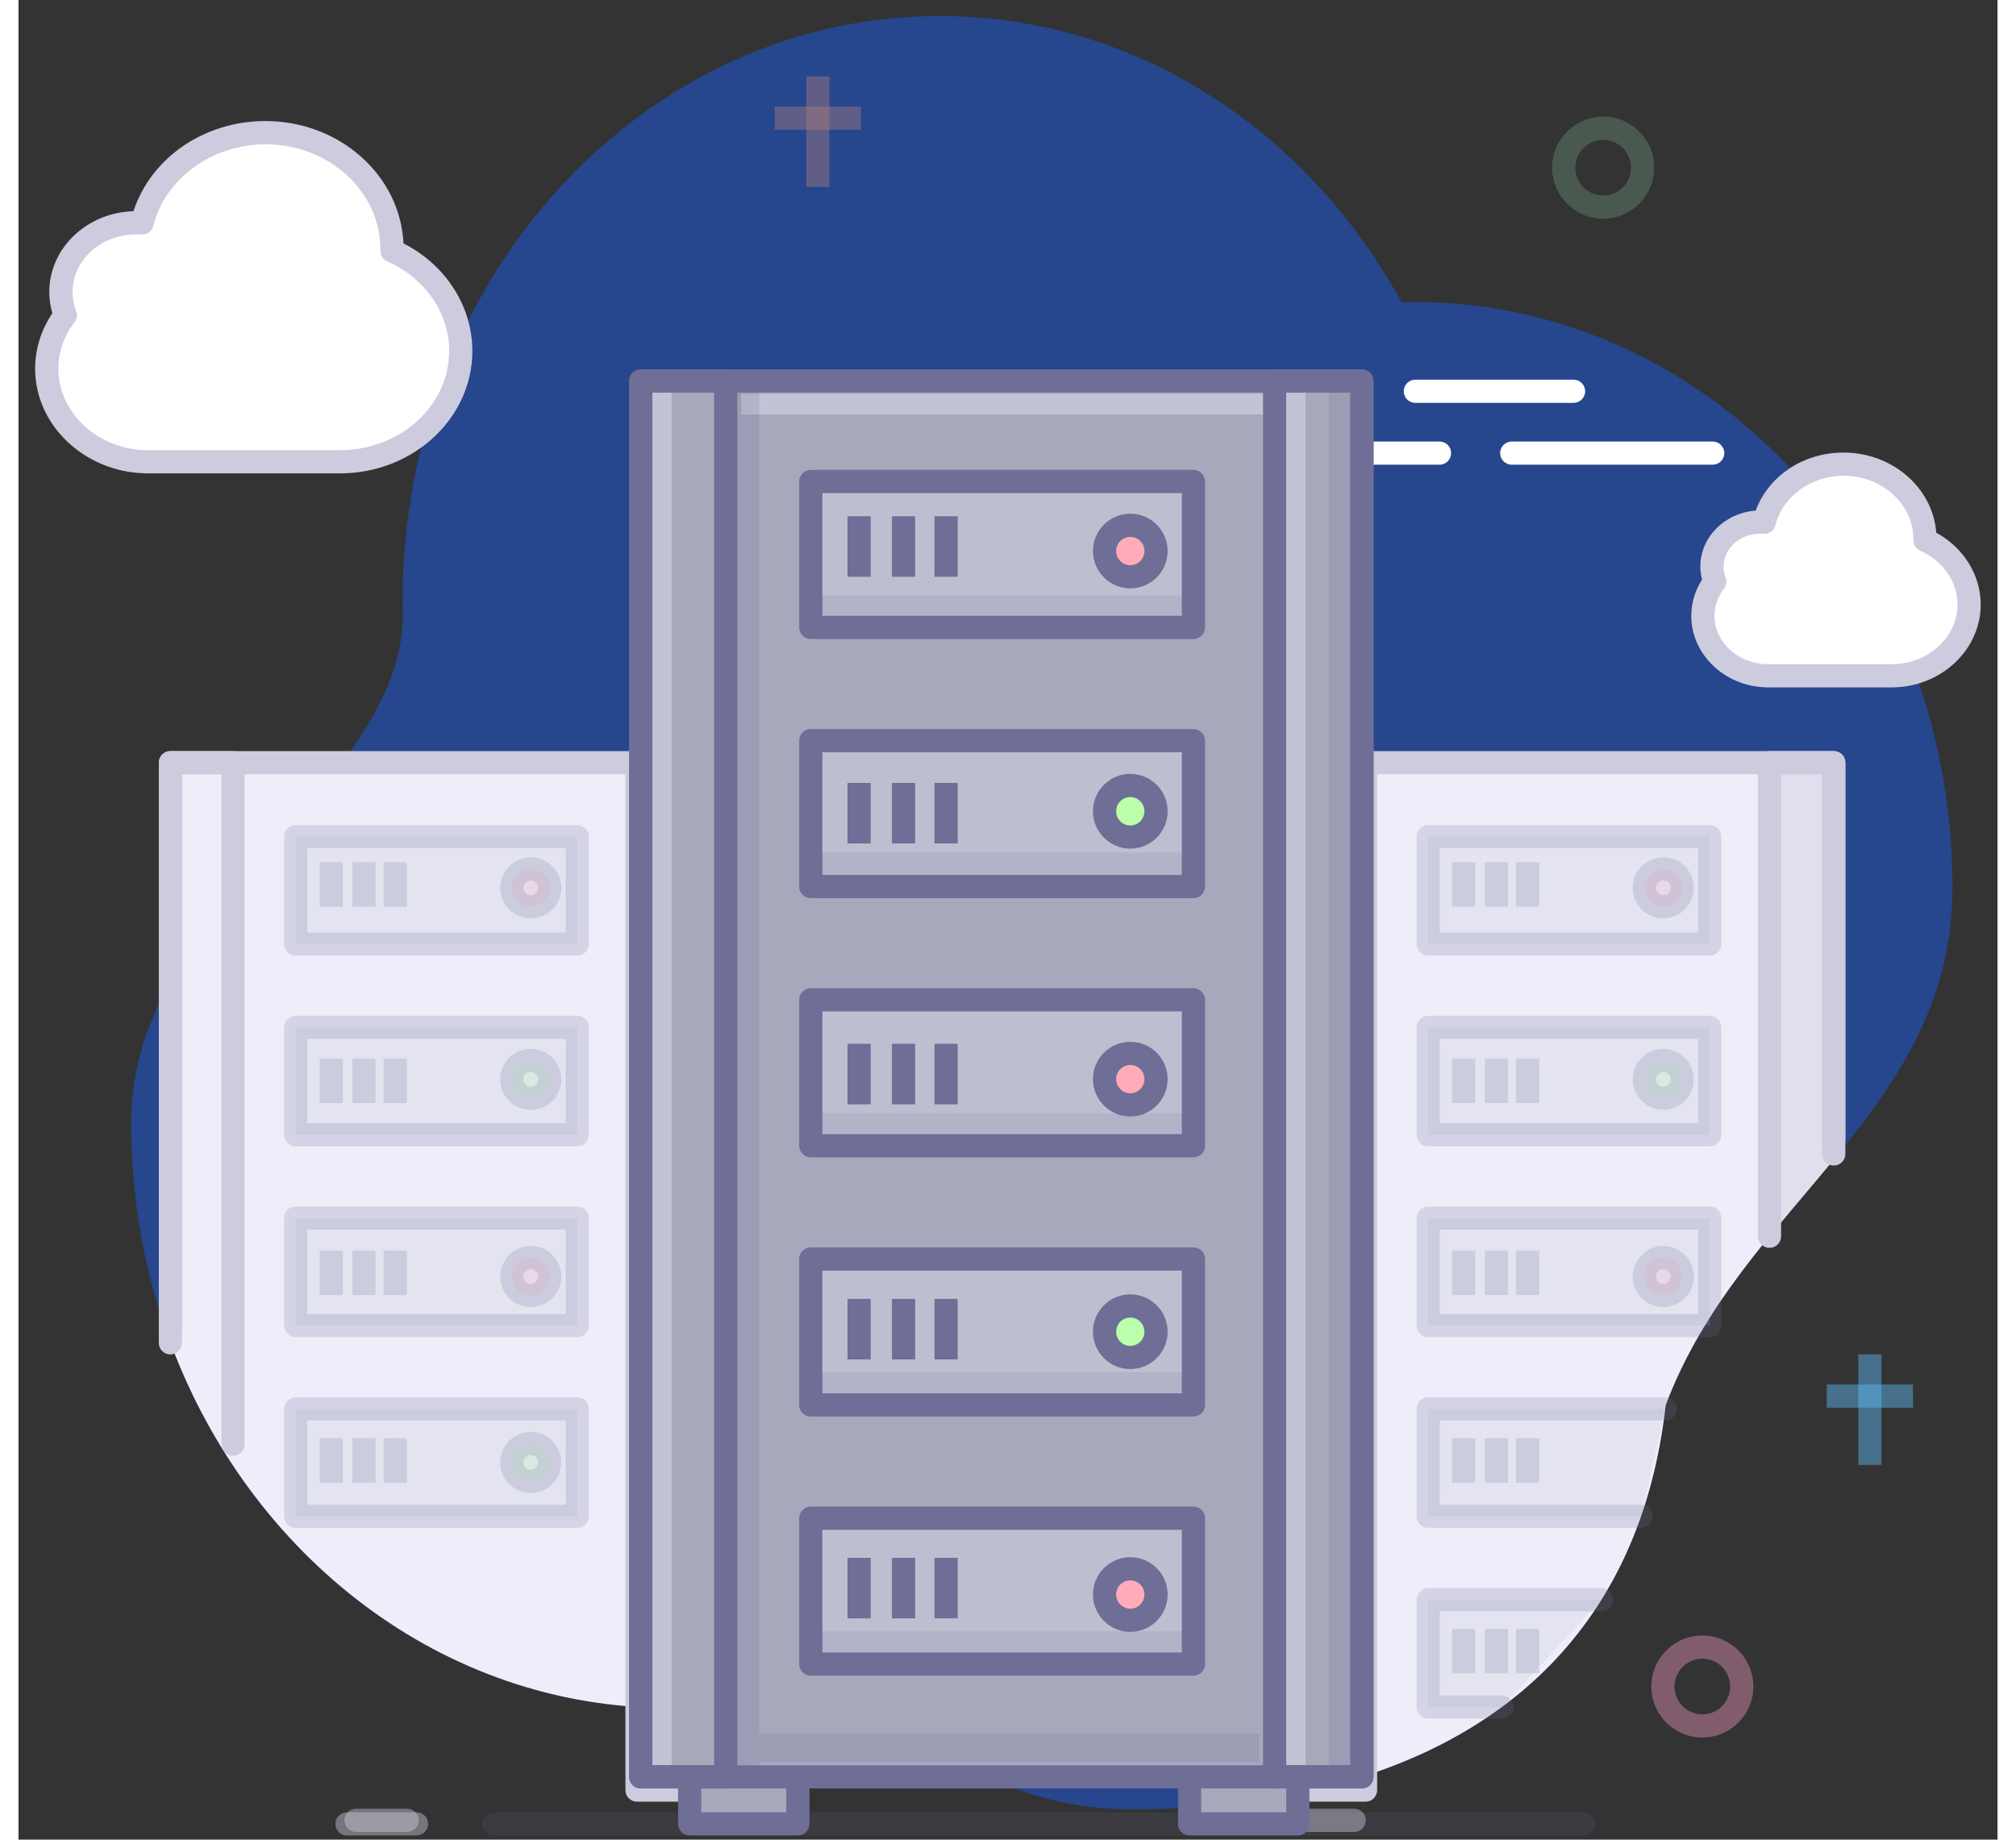 <svg height="188" node-id="1" sillyvg="true" template-height="238" template-width="256" version="1.1" viewBox="0 0 256 238" width="206" xmlns="http://www.w3.org/2000/svg" xmlns:xlink="http://www.w3.org/1999/xlink"><rect x="0" y="0" width="256" height="238" fill="#333333" stroke="none"/><defs node-id="498"></defs><g node-id="1008"><g node-id="1011"><path d="M 250.18 114.80 C 250.18 72.98 219.07 39.08 180.69 39.08 C 180.10 39.08 179.51 39.11 178.92 39.13 C 166.80 16.94 144.59 2.07 119.17 2.07 C 80.79 2.07 49.68 35.97 49.68 77.79 C 49.68 78.34 49.70 78.87 49.72 79.41 C 49.72 102.05 14.56 117.03 14.56 145.24 C 14.56 187.05 45.67 220.95 84.05 220.95 C 86.23 220.95 88.39 220.83 90.52 220.62 C 118.67 220.62 122.55 234.08 144.14 234.08 C 179.62 234.08 208.85 219.20 213.08 181.79 C 222.85 155.69 250.18 143.88 250.18 114.80 Z" fill="#165dff" fill-opacity="0.44" fill-rule="nonzero" group-id="1,4" node-id="502" stroke="none" target-height="232.015" target-width="235.623" target-x="14.561" target-y="2.068"/></g><g node-id="1012"><path d="M 246.61 69.87 C 246.61 69.82 246.61 69.77 246.61 69.72 C 246.61 64.38 241.90 60.05 236.09 60.05 C 231.08 60.05 226.89 63.26 225.83 67.56 C 225.66 67.55 225.50 67.54 225.33 67.54 C 221.87 67.54 219.07 70.12 219.07 73.30 C 219.07 73.98 219.19 74.63 219.43 75.24 C 218.46 76.50 217.89 78.04 217.89 79.70 C 217.89 83.91 221.56 87.33 226.12 87.42 L 226.12 87.43 L 242.29 87.43 C 247.84 87.43 252.33 83.30 252.33 78.20 C 252.33 74.53 249.99 71.36 246.61 69.87 Z" fill="#ffffff" fill-rule="nonzero" group-id="1,5" node-id="507" stroke="none" target-height="27.38" target-width="34.441" target-x="217.889" target-y="60.048"/><path d="M 242.29 88.93 L 226.12 88.93 C 226.07 88.93 226.03 88.93 225.98 88.92 C 220.68 88.76 216.39 84.64 216.39 79.70 C 216.39 78.02 216.87 76.41 217.78 74.98 C 217.64 74.43 217.56 73.87 217.56 73.30 C 217.56 69.49 220.72 66.35 224.72 66.06 C 226.37 61.58 230.88 58.55 236.08 58.55 C 242.43 58.55 247.64 63.13 248.08 68.92 C 251.60 70.83 253.82 74.38 253.83 78.20 C 253.83 84.12 248.65 88.93 242.29 88.93 Z M 226.21 85.93 L 242.29 85.93 C 247.00 85.93 250.83 82.46 250.83 78.20 C 250.83 75.26 248.93 72.53 246.00 71.25 C 245.46 71.01 245.11 70.47 245.11 69.87 C 245.11 69.85 245.11 69.76 245.11 69.74 C 245.11 65.21 241.06 61.55 236.09 61.55 C 231.90 61.55 228.20 64.23 227.28 67.92 C 227.11 68.64 226.43 69.12 225.71 69.06 C 225.58 69.05 225.46 69.04 225.33 69.04 C 222.70 69.04 220.57 70.95 220.57 73.30 C 220.57 73.78 220.66 74.24 220.83 74.69 C 221.02 75.18 220.94 75.73 220.62 76.15 C 219.81 77.20 219.39 78.42 219.39 79.70 C 219.39 83.06 222.42 85.85 226.15 85.93 C 226.17 85.93 226.19 85.93 226.21 85.93 Z" fill="#ccccde" fill-rule="nonzero" group-id="1,5" node-id="509" stroke="none" target-height="30.38" target-width="37.441" target-x="216.388" target-y="58.548"/></g><g node-id="1013"><path d="M 48.31 32.45 C 48.31 32.37 48.32 32.29 48.32 32.21 C 48.32 23.90 40.99 17.17 31.95 17.17 C 24.17 17.17 17.65 22.16 15.99 28.85 C 15.74 28.83 15.48 28.82 15.22 28.82 C 9.85 28.82 5.49 32.83 5.49 37.77 C 5.49 38.83 5.69 39.84 6.06 40.79 C 4.54 42.75 3.66 45.14 3.66 47.72 C 3.66 54.27 9.36 59.60 16.45 59.74 L 16.45 59.74 L 41.60 59.74 C 50.22 59.74 57.21 53.32 57.21 45.40 C 57.21 39.69 53.57 34.75 48.31 32.45 Z" fill="#ffffff" fill-rule="nonzero" group-id="1,6" node-id="513" stroke="none" target-height="42.579" target-width="53.554" target-x="3.656" target-y="17.166"/><path d="M 41.60 61.24 L 16.45 61.24 C 16.39 61.24 16.33 61.24 16.28 61.23 C 8.48 61.01 2.15 54.97 2.15 47.72 C 2.15 45.16 2.92 42.69 4.38 40.53 C 4.12 39.63 3.98 38.71 3.98 37.77 C 3.98 32.11 8.84 27.50 14.87 27.32 C 17.16 20.40 24.01 15.66 31.95 15.66 C 41.54 15.66 49.39 22.70 49.80 31.49 C 55.24 34.25 58.71 39.61 58.71 45.40 C 58.71 54.14 51.03 61.24 41.60 61.24 Z M 16.58 58.24 L 41.60 58.24 C 49.38 58.24 55.71 52.48 55.71 45.40 C 55.71 40.50 52.57 35.95 47.71 33.82 C 47.16 33.58 46.81 33.04 46.81 32.45 L 46.81 32.27 C 46.82 24.74 40.15 18.67 31.95 18.67 C 25.06 18.67 18.96 23.10 17.45 29.21 C 17.28 29.92 16.61 30.41 15.89 30.34 C 15.67 30.33 15.45 30.32 15.22 30.32 C 10.68 30.32 6.99 33.66 6.99 37.77 C 6.99 38.61 7.14 39.45 7.45 40.24 C 7.64 40.73 7.57 41.28 7.24 41.70 C 5.88 43.47 5.16 45.55 5.16 47.72 C 5.16 53.40 10.24 58.11 16.48 58.24 C 16.51 58.24 16.55 58.24 16.58 58.24 Z" fill="#ccccde" fill-rule="nonzero" group-id="1,6" node-id="515" stroke="none" target-height="45.58" target-width="56.555" target-x="2.154" target-y="15.665"/></g><g node-id="1014"><path d="M 51.49 237.46 L 42.49 237.46 C 41.66 237.46 40.99 236.78 40.99 235.96 C 40.99 235.13 41.66 234.46 42.49 234.46 L 51.49 234.46 C 52.32 234.46 52.99 235.13 52.99 235.96 C 52.99 236.78 52.32 237.46 51.49 237.46 Z" fill="#ccccde" fill-opacity="0.43" fill-rule="nonzero" group-id="1,7" node-id="520" stroke="none" target-height="3" target-width="12" target-x="40.988" target-y="234.455"/></g><path d="M 201.16 52.12 L 180.69 52.12 C 179.87 52.12 179.19 51.45 179.19 50.62 C 179.19 49.79 179.87 49.12 180.69 49.12 L 201.16 49.12 C 201.98 49.12 202.66 49.79 202.66 50.62 C 202.66 51.45 201.98 52.12 201.16 52.12 Z" fill="#ffffff" fill-rule="nonzero" group-id="1" node-id="523" stroke="none" target-height="3" target-width="23.461" target-x="179.194" target-y="49.123"/><path d="M 219.16 60.12 L 193.16 60.12 C 192.33 60.12 191.66 59.45 191.66 58.62 C 191.66 57.79 192.33 57.12 193.16 57.12 L 219.16 57.12 C 219.98 57.12 220.66 57.79 220.66 58.62 C 220.66 59.45 219.98 60.12 219.16 60.12 Z" fill="#ffffff" fill-rule="nonzero" group-id="1" node-id="525" stroke="none" target-height="3" target-width="29" target-x="191.655" target-y="57.122"/><path d="M 43.16 153.46 L 28.49 153.46 C 27.66 153.46 26.99 152.78 26.99 151.96 C 26.99 151.13 27.66 150.46 28.49 150.46 L 43.16 150.46 C 43.98 150.46 44.66 151.13 44.66 151.96 C 44.66 152.78 43.98 153.46 43.16 153.46 Z" fill="#ffffff" fill-rule="nonzero" group-id="1" node-id="527" stroke="none" target-height="3" target-width="17.667" target-x="26.988" target-y="150.456"/><path d="M 34.49 168.79 L 23.16 168.79 C 22.33 168.79 21.66 168.12 21.66 167.29 C 21.66 166.46 22.33 165.79 23.16 165.79 L 34.49 165.79 C 35.32 165.79 35.99 166.46 35.99 167.29 C 35.99 168.12 35.32 168.79 34.49 168.79 Z" fill="#ffffff" fill-rule="nonzero" group-id="1" node-id="529" stroke="none" target-height="3" target-width="14.333" target-x="21.655" target-y="165.789"/><path d="M 42.49 162.12 L 29.82 162.12 C 28.99 162.12 28.32 161.45 28.32 160.62 C 28.32 159.79 28.99 159.12 29.82 159.12 L 42.49 159.12 C 43.32 159.12 43.99 159.79 43.99 160.62 C 43.99 161.45 43.32 162.12 42.49 162.12 Z" fill="#ffffff" fill-rule="nonzero" group-id="1" node-id="531" stroke="none" target-height="3" target-width="15.667" target-x="28.321" target-y="159.123"/><path d="M 183.82 60.12 L 173.16 60.12 C 172.33 60.12 171.66 59.45 171.66 58.62 C 171.66 57.79 172.33 57.12 173.16 57.12 L 183.82 57.12 C 184.65 57.12 185.32 57.79 185.32 58.62 C 185.32 59.45 184.65 60.12 183.82 60.12 Z" fill="#ffffff" fill-rule="nonzero" group-id="1" node-id="533" stroke="none" target-height="3" target-width="13.668" target-x="171.655" target-y="57.122"/><path d="M 97.82 13.79 L 108.99 13.79 L 108.99 16.79 L 97.82 16.79 Z" fill="#ad7f7f" fill-opacity="0.43" fill-rule="nonzero" group-id="1,8" node-id="537" stroke="none" target-height="3" target-width="11.164" target-x="97.823" target-y="13.789"/><path d="M 101.91 9.88 L 104.91 9.88 L 104.91 24.19 L 101.91 24.19 Z" fill="#ad7f7f" fill-opacity="0.43" fill-rule="nonzero" group-id="1,8" node-id="539" stroke="none" target-height="14.306" target-width="3" target-x="101.906" target-y="9.882"/><path d="M 204.99 28.29 C 201.35 28.29 198.39 25.33 198.39 21.69 C 198.39 18.05 201.35 15.09 204.99 15.09 C 208.63 15.09 211.59 18.05 211.59 21.69 C 211.59 25.33 208.63 28.29 204.99 28.29 Z M 204.99 18.09 C 203.00 18.09 201.39 19.71 201.39 21.69 C 201.39 23.67 203.00 25.29 204.99 25.29 C 206.97 25.29 208.59 23.67 208.59 21.69 C 208.59 19.71 206.97 18.09 204.99 18.09 Z" fill="#6e967e" fill-opacity="0.38" fill-rule="nonzero" group-id="1,9" node-id="544" stroke="none" target-height="13.198" target-width="13.199" target-x="198.389" target-y="15.091"/><path d="M 233.91 179.12 L 245.07 179.12 L 245.07 182.12 L 233.91 182.12 Z" fill="#5fc2ff" fill-opacity="0.43" fill-rule="nonzero" group-id="1,10" node-id="549" stroke="none" target-height="3" target-width="11.163" target-x="233.906" target-y="179.122"/><path d="M 237.99 175.22 L 240.99 175.22 L 240.99 189.52 L 237.99 189.52 Z" fill="#5fc2ff" fill-opacity="0.43" fill-rule="nonzero" group-id="1,10" node-id="551" stroke="none" target-height="14.305" target-width="3" target-x="237.988" target-y="175.215"/><path d="M 217.82 224.79 C 214.18 224.79 211.22 221.83 211.22 218.19 C 211.22 214.55 214.18 211.59 217.82 211.59 C 221.46 211.59 224.42 214.55 224.42 218.19 C 224.42 221.83 221.46 224.79 217.82 224.79 Z M 217.82 214.59 C 215.84 214.59 214.22 216.21 214.22 218.19 C 214.22 220.18 215.84 221.79 217.82 221.79 C 219.81 221.79 221.42 220.18 221.42 218.19 C 221.42 216.21 219.81 214.59 217.82 214.59 Z" fill="#ff9fcc" fill-opacity="0.38" fill-rule="nonzero" group-id="1,11" node-id="556" stroke="none" target-height="13.199" target-width="13.199" target-x="211.223" target-y="211.59"/></g><g node-id="1009"><path d="M 226.51 159.94 C 229.26 156.56 232.10 153.29 234.82 149.98 L 234.82 98.67 L 226.51 98.67 L 226.51 159.94 Z" fill="#dfdfed" fill-rule="nonzero" group-id="2" node-id="561" stroke="none" target-height="61.272" target-width="8.313" target-x="226.507" target-y="98.669"/><g node-id="1019"><path d="M 202.49 237.46 L 61.49 237.46 C 60.66 237.46 59.99 236.78 59.99 235.96 C 59.99 235.13 60.66 234.46 61.49 234.46 L 202.49 234.46 C 203.32 234.46 203.99 235.13 203.99 235.96 C 203.99 236.78 203.32 237.46 202.49 237.46 Z" fill="#6e6e96" fill-opacity="0.15" fill-rule="nonzero" group-id="2,12" node-id="565" stroke="none" target-height="3" target-width="144" target-x="59.988" target-y="234.455"/></g><path d="M 61.82 166.12 L 50.16 166.12 C 49.33 166.12 48.66 165.45 48.66 164.62 C 48.66 163.79 49.33 163.12 50.16 163.12 L 61.82 163.12 C 62.65 163.12 63.32 163.79 63.32 164.62 C 63.32 165.45 62.65 166.12 61.82 166.12 Z" fill="#ffffff" fill-rule="nonzero" group-id="2" node-id="568" stroke="none" target-height="3" target-width="14.666" target-x="48.655" target-y="163.123"/><path d="M 200.16 146.46 L 190.16 146.46 C 189.33 146.46 188.66 145.78 188.66 144.96 C 188.66 144.13 189.33 143.46 190.16 143.46 L 200.16 143.46 C 200.98 143.46 201.66 144.13 201.66 144.96 C 201.66 145.78 200.98 146.46 200.16 146.46 Z" fill="#ffffff" fill-rule="nonzero" group-id="2" node-id="570" stroke="none" target-height="3" target-width="13" target-x="188.655" target-y="143.456"/><path d="M 234.82 98.67 L 166.16 98.67 L 166.16 231.59 L 167.51 231.59 C 191.79 225.98 209.83 210.54 213.08 181.79 C 217.87 168.99 226.88 159.63 234.82 149.98 L 234.82 98.67 L 234.82 98.67 Z" fill="#eeeefa" fill-rule="nonzero" group-id="2" node-id="572" stroke="none" target-height="132.919" target-width="68.668" target-x="166.155" target-y="98.669"/><path d="M 172.78 237.00 L 166.16 237.00 C 165.33 237.00 164.66 236.33 164.66 235.50 C 164.66 234.68 165.33 234.00 166.16 234.00 L 172.78 234.00 C 173.61 234.00 174.28 234.68 174.28 235.50 C 174.28 236.33 173.61 237.00 172.78 237.00 Z" fill="#ccccde" fill-opacity="0.43" fill-rule="nonzero" group-id="2,13" node-id="576" stroke="none" target-height="3" target-width="9.624" target-x="164.655" target-y="234.004"/><path d="M 166.16 98.67 L 174.25 98.67 L 174.25 231.59 L 166.16 231.59 Z" fill="#dfdfed" fill-rule="nonzero" group-id="2,14" node-id="581" stroke="none" target-height="132.919" target-width="8.097" target-x="166.155" target-y="98.669"/><path d="M 174.75 232.09 L 165.65 232.09 L 165.65 98.17 L 174.75 98.17 L 174.75 232.09 Z M 166.66 231.09 L 173.75 231.09 L 173.75 99.17 L 166.66 99.17 L 166.66 231.09 Z" fill="#ccccde" fill-rule="nonzero" group-id="2,14" node-id="583" stroke="none" target-height="133.919" target-width="9.097" target-x="165.654" target-y="98.169"/><path d="M 182.35 108.24 L 218.78 108.24 L 218.78 122.13 L 182.35 122.13 Z" fill="#bebed1" fill-opacity="0.2" fill-rule="nonzero" group-id="2,15,58" node-id="590" stroke="none" target-height="13.897" target-width="36.432" target-x="182.347" target-y="108.237"/><path d="M 218.78 123.64 L 182.35 123.64 C 181.52 123.64 180.85 122.96 180.85 122.14 L 180.85 108.24 C 180.85 107.41 181.52 106.74 182.35 106.74 L 218.78 106.74 C 219.61 106.74 220.28 107.41 220.28 108.24 L 220.28 122.14 C 220.28 122.96 219.61 123.64 218.78 123.64 Z M 183.85 120.64 L 217.28 120.64 L 217.28 109.74 L 183.85 109.74 L 183.85 120.64 Z" fill="#6e6e96" fill-opacity="0.2" fill-rule="nonzero" group-id="2,15,58" node-id="592" stroke="none" target-height="16.897" target-width="39.432" target-x="180.847" target-y="106.738"/><path d="M 182.35 132.91 L 218.78 132.91 L 218.78 146.81 L 182.35 146.81 Z" fill="#bebed1" fill-opacity="0.2" fill-rule="nonzero" group-id="2,15,59" node-id="597" stroke="none" target-height="13.897" target-width="36.432" target-x="182.347" target-y="132.915"/><path d="M 218.78 148.31 L 182.35 148.31 C 181.52 148.31 180.85 147.64 180.85 146.81 L 180.85 132.91 C 180.85 132.09 181.52 131.41 182.35 131.41 L 218.78 131.41 C 219.61 131.41 220.28 132.09 220.28 132.91 L 220.28 146.81 C 220.28 147.64 219.61 148.31 218.78 148.31 Z M 183.85 145.31 L 217.28 145.31 L 217.28 134.41 L 183.85 134.41 L 183.85 145.31 Z" fill="#6e6e96" fill-opacity="0.2" fill-rule="nonzero" group-id="2,15,59" node-id="599" stroke="none" target-height="16.897" target-width="39.432" target-x="180.847" target-y="131.415"/><path d="M 182.35 157.59 L 218.78 157.59 L 218.78 171.49 L 182.35 171.49 Z" fill="#bebed1" fill-opacity="0.2" fill-rule="nonzero" group-id="2,15,60" node-id="604" stroke="none" target-height="13.898" target-width="36.432" target-x="182.347" target-y="157.592"/><path d="M 218.78 172.99 L 182.35 172.99 C 181.52 172.99 180.85 172.32 180.85 171.49 L 180.85 157.59 C 180.85 156.76 181.52 156.09 182.35 156.09 L 218.78 156.09 C 219.61 156.09 220.28 156.76 220.28 157.59 L 220.28 171.49 C 220.28 172.32 219.61 172.99 218.78 172.99 Z M 183.85 169.99 L 217.28 169.99 L 217.28 159.09 L 183.85 159.09 L 183.85 169.99 Z" fill="#6e6e96" fill-opacity="0.2" fill-rule="nonzero" group-id="2,15,60" node-id="606" stroke="none" target-height="16.898" target-width="39.432" target-x="180.847" target-y="156.092"/><path d="M 209.90 196.17 L 182.35 196.17 L 182.35 182.27 L 213.02 182.27" fill="#bebed1" fill-opacity="0.2" fill-rule="nonzero" group-id="2,15,61" node-id="611" stroke="none" target-height="13.898" target-width="30.676" target-x="182.347" target-y="182.27"/><path d="M 209.90 197.67 L 182.35 197.67 C 181.52 197.67 180.85 197.00 180.85 196.17 L 180.85 182.27 C 180.85 181.44 181.52 180.77 182.35 180.77 L 213.02 180.77 C 213.85 180.77 214.52 181.44 214.52 182.27 C 214.52 183.10 213.85 183.77 213.02 183.77 L 183.85 183.77 L 183.85 194.67 L 209.90 194.67 C 210.72 194.67 211.40 195.34 211.40 196.17 C 211.40 197.00 210.72 197.67 209.90 197.67 Z" fill="#6e6e96" fill-opacity="0.2" fill-rule="nonzero" group-id="2,15,61" node-id="613" stroke="none" target-height="16.898" target-width="33.676" target-x="180.847" target-y="180.77"/><path d="M 191.89 220.85 L 182.35 220.85 L 182.35 206.95 L 204.78 206.95" fill="#bebed1" fill-opacity="0.2" fill-rule="nonzero" group-id="2,15,62" node-id="618" stroke="none" target-height="13.899" target-width="22.433" target-x="182.347" target-y="206.947"/><path d="M 191.89 222.35 L 182.35 222.35 C 181.52 222.35 180.85 221.67 180.85 220.85 L 180.85 206.95 C 180.85 206.12 181.52 205.45 182.35 205.45 L 204.78 205.45 C 205.61 205.45 206.28 206.12 206.28 206.95 C 206.28 207.78 205.61 208.45 204.78 208.45 L 183.85 208.45 L 183.85 219.35 L 191.89 219.35 C 192.72 219.35 193.39 220.02 193.39 220.85 C 193.39 221.67 192.72 222.35 191.89 222.35 Z" fill="#6e6e96" fill-opacity="0.2" fill-rule="nonzero" group-id="2,15,62" node-id="620" stroke="none" target-height="16.898" target-width="25.433" target-x="180.847" target-y="205.448"/><path d="M 226.51 159.94 C 229.26 156.56 232.10 153.29 234.82 149.98 L 234.82 98.67 L 226.51 98.67 L 226.51 159.94 Z" fill="#dfdfed" fill-rule="nonzero" group-id="2" node-id="624" stroke="none" target-height="61.272" target-width="8.313" target-x="226.507" target-y="98.669"/><path d="M 215.22 114.86 C 215.22 116.22 214.12 117.31 212.77 117.31 C 211.41 117.31 210.31 116.22 210.31 114.86 C 210.31 113.51 211.41 112.41 212.77 112.41 C 214.12 112.41 215.22 113.51 215.22 114.86 Z" fill="#ffabba" fill-opacity="0.2" fill-rule="nonzero" group-id="2,16" node-id="628" stroke="none" target-height="4.908" target-width="4.908" target-x="210.314" target-y="112.407"/><path d="M 212.77 118.81 C 210.59 118.81 208.81 117.04 208.81 114.86 C 208.81 112.68 210.59 110.91 212.77 110.91 C 214.95 110.91 216.72 112.68 216.72 114.86 C 216.72 117.04 214.95 118.81 212.77 118.81 Z M 212.77 113.91 C 212.24 113.91 211.81 114.33 211.81 114.86 C 211.81 115.39 212.24 115.81 212.77 115.81 C 213.29 115.81 213.72 115.39 213.72 114.86 C 213.72 114.33 213.29 113.91 212.77 113.91 Z" fill="#6e6e96" fill-opacity="0.2" fill-rule="nonzero" group-id="2,16" node-id="630" stroke="none" target-height="7.908" target-width="7.908" target-x="208.814" target-y="110.907"/><path d="M 215.22 139.64 C 215.22 141.00 214.12 142.09 212.77 142.09 C 211.41 142.09 210.31 141.00 210.31 139.64 C 210.31 138.28 211.41 137.19 212.77 137.19 C 214.12 137.19 215.22 138.28 215.22 139.64 Z" fill="#bcffab" fill-opacity="0.2" fill-rule="nonzero" group-id="2,17" node-id="635" stroke="none" target-height="4.908" target-width="4.908" target-x="210.314" target-y="137.186"/><path d="M 212.77 143.59 C 210.59 143.59 208.81 141.82 208.81 139.64 C 208.81 137.46 210.59 135.69 212.77 135.69 C 214.95 135.69 216.72 137.46 216.72 139.64 C 216.72 141.82 214.95 143.59 212.77 143.59 Z M 212.77 138.69 C 212.24 138.69 211.81 139.12 211.81 139.64 C 211.81 140.17 212.24 140.59 212.77 140.59 C 213.29 140.59 213.72 140.17 213.72 139.64 C 213.72 139.11 213.29 138.69 212.77 138.69 Z" fill="#6e6e96" fill-opacity="0.2" fill-rule="nonzero" group-id="2,17" node-id="637" stroke="none" target-height="7.908" target-width="7.908" target-x="208.814" target-y="135.686"/><path d="M 215.22 165.15 C 215.22 166.50 214.12 167.60 212.77 167.60 C 211.41 167.60 210.31 166.50 210.31 165.15 C 210.31 163.79 211.41 162.69 212.77 162.69 C 214.12 162.69 215.22 163.79 215.22 165.15 Z" fill="#ffabba" fill-opacity="0.2" fill-rule="nonzero" group-id="2,18" node-id="642" stroke="none" target-height="4.908" target-width="4.908" target-x="210.314" target-y="162.692"/><path d="M 212.77 169.10 C 210.59 169.10 208.81 167.33 208.81 165.15 C 208.81 162.97 210.59 161.19 212.77 161.19 C 214.95 161.19 216.72 162.97 216.72 165.15 C 216.72 167.32 214.95 169.10 212.77 169.10 Z M 212.77 164.19 C 212.24 164.19 211.81 164.62 211.81 165.14 C 211.81 165.67 212.24 166.10 212.77 166.10 C 213.29 166.10 213.72 165.67 213.72 165.14 C 213.72 164.62 213.29 164.19 212.77 164.19 Z" fill="#6e6e96" fill-opacity="0.2" fill-rule="nonzero" group-id="2,18" node-id="644" stroke="none" target-height="7.908" target-width="7.908" target-x="208.814" target-y="161.192"/><path d="M 185.45 111.55 L 188.45 111.55 L 188.45 117.31 L 185.45 117.31 Z" fill="#6e6e96" fill-opacity="0.2" fill-rule="nonzero" group-id="2,19" node-id="649" stroke="none" target-height="5.766" target-width="3" target-x="185.448" target-y="111.549"/><path d="M 189.68 111.55 L 192.68 111.55 L 192.68 117.31 L 189.68 117.31 Z" fill="#6e6e96" fill-opacity="0.2" fill-rule="nonzero" group-id="2,19" node-id="651" stroke="none" target-height="5.766" target-width="3" target-x="189.679" target-y="111.549"/><path d="M 193.73 111.55 L 196.73 111.55 L 196.73 117.31 L 193.73 117.31 Z" fill="#6e6e96" fill-opacity="0.2" fill-rule="nonzero" group-id="2,19" node-id="653" stroke="none" target-height="5.766" target-width="3" target-x="193.727" target-y="111.549"/><path d="M 185.45 136.94 L 188.45 136.94 L 188.45 142.71 L 185.45 142.71 Z" fill="#6e6e96" fill-opacity="0.2" fill-rule="nonzero" group-id="2,20" node-id="658" stroke="none" target-height="5.766" target-width="3" target-x="185.448" target-y="136.941"/><path d="M 189.68 136.94 L 192.68 136.94 L 192.68 142.71 L 189.68 142.71 Z" fill="#6e6e96" fill-opacity="0.2" fill-rule="nonzero" group-id="2,20" node-id="660" stroke="none" target-height="5.766" target-width="3" target-x="189.679" target-y="136.941"/><path d="M 193.73 136.94 L 196.73 136.94 L 196.73 142.71 L 193.73 142.71 Z" fill="#6e6e96" fill-opacity="0.2" fill-rule="nonzero" group-id="2,20" node-id="662" stroke="none" target-height="5.766" target-width="3" target-x="193.727" target-y="136.941"/><path d="M 185.45 161.78 L 188.45 161.78 L 188.45 167.55 L 185.45 167.55 Z" fill="#6e6e96" fill-opacity="0.2" fill-rule="nonzero" group-id="2,21" node-id="667" stroke="none" target-height="5.766" target-width="3" target-x="185.448" target-y="161.781"/><path d="M 189.68 161.78 L 192.68 161.78 L 192.68 167.55 L 189.68 167.55 Z" fill="#6e6e96" fill-opacity="0.2" fill-rule="nonzero" group-id="2,21" node-id="669" stroke="none" target-height="5.766" target-width="3" target-x="189.679" target-y="161.781"/><path d="M 193.73 161.78 L 196.73 161.78 L 196.73 167.55 L 193.73 167.55 Z" fill="#6e6e96" fill-opacity="0.2" fill-rule="nonzero" group-id="2,21" node-id="671" stroke="none" target-height="5.766" target-width="3" target-x="193.727" target-y="161.781"/><path d="M 185.45 186.07 L 188.45 186.07 L 188.45 191.84 L 185.45 191.84 Z" fill="#6e6e96" fill-opacity="0.2" fill-rule="nonzero" group-id="2,22" node-id="676" stroke="none" target-height="5.767" target-width="3" target-x="185.448" target-y="186.068"/><path d="M 189.68 186.07 L 192.68 186.07 L 192.68 191.84 L 189.68 191.84 Z" fill="#6e6e96" fill-opacity="0.2" fill-rule="nonzero" group-id="2,22" node-id="678" stroke="none" target-height="5.767" target-width="3" target-x="189.679" target-y="186.068"/><path d="M 193.73 186.07 L 196.73 186.07 L 196.73 191.84 L 193.73 191.84 Z" fill="#6e6e96" fill-opacity="0.2" fill-rule="nonzero" group-id="2,22" node-id="680" stroke="none" target-height="5.767" target-width="3" target-x="193.727" target-y="186.068"/><path d="M 185.45 210.73 L 188.45 210.73 L 188.45 216.49 L 185.45 216.49 Z" fill="#6e6e96" fill-opacity="0.2" fill-rule="nonzero" group-id="2,23" node-id="685" stroke="none" target-height="5.765" target-width="3" target-x="185.448" target-y="210.727"/><path d="M 189.68 210.73 L 192.68 210.73 L 192.68 216.49 L 189.68 216.49 Z" fill="#6e6e96" fill-opacity="0.2" fill-rule="nonzero" group-id="2,23" node-id="687" stroke="none" target-height="5.765" target-width="3" target-x="189.679" target-y="210.727"/><path d="M 193.73 210.73 L 196.73 210.73 L 196.73 216.49 L 193.73 216.49 Z" fill="#6e6e96" fill-opacity="0.2" fill-rule="nonzero" group-id="2,23" node-id="689" stroke="none" target-height="5.765" target-width="3" target-x="193.727" target-y="210.727"/><path d="M 174.25 233.09 L 166.15 233.09 C 165.33 233.09 164.65 232.42 164.65 231.59 L 164.65 98.67 C 164.65 97.84 165.33 97.17 166.15 97.17 L 174.25 97.17 C 175.08 97.17 175.75 97.84 175.75 98.67 L 175.75 231.59 C 175.75 232.42 175.08 233.09 174.25 233.09 Z M 167.66 230.09 L 172.75 230.09 L 172.75 100.17 L 167.66 100.17 L 167.66 230.09 Z" fill="#ccccde" fill-rule="nonzero" group-id="2" node-id="692" stroke="none" target-height="135.919" target-width="11.097" target-x="164.654" target-y="97.169"/><path d="M 226.51 161.44 C 225.68 161.44 225.01 160.77 225.01 159.94 L 225.01 98.67 C 225.01 97.84 225.68 97.17 226.51 97.17 L 234.82 97.17 C 235.65 97.17 236.32 97.84 236.32 98.67 L 236.32 147.29 C 236.32 148.12 235.65 148.79 234.82 148.79 C 233.99 148.79 233.32 148.12 233.32 147.29 L 233.32 100.17 L 228.01 100.17 L 228.01 159.94 C 228.01 160.77 227.34 161.44 226.51 161.44 Z" fill="#ccccde" fill-rule="nonzero" group-id="2" node-id="694" stroke="none" target-height="64.272" target-width="11.315" target-x="225.007" target-y="97.169"/><path d="M 166.16 233.09 C 165.33 233.09 164.66 232.42 164.66 231.59 L 164.66 98.67 C 164.66 97.84 165.33 97.17 166.16 97.17 L 234.82 97.17 C 235.65 97.17 236.32 97.84 236.32 98.67 L 236.32 149.29 C 236.32 150.12 235.65 150.79 234.82 150.79 C 234.00 150.79 233.32 150.12 233.32 149.29 L 233.32 100.17 L 167.66 100.17 L 167.66 231.59 C 167.66 232.42 166.98 233.09 166.16 233.09 Z" fill="#ccccde" fill-rule="nonzero" group-id="2" node-id="696" stroke="none" target-height="135.919" target-width="71.668" target-x="164.655" target-y="97.169"/><path d="M 50.28 237.00 L 43.66 237.00 C 42.83 237.00 42.16 236.33 42.16 235.50 C 42.16 234.68 42.83 234.00 43.66 234.00 L 50.28 234.00 C 51.11 234.00 51.78 234.68 51.78 235.50 C 51.78 236.33 51.11 237.00 50.28 237.00 Z" fill="#ccccde" fill-opacity="0.43" fill-rule="nonzero" group-id="2,24" node-id="700" stroke="none" target-height="3" target-width="9.624" target-x="42.155" target-y="234.004"/><path d="M 80.01 98.67 L 88.32 98.67 L 88.32 231.59 L 80.01 231.59 Z" fill="#dfdfed" fill-rule="nonzero" group-id="2" node-id="703" stroke="none" target-height="132.919" target-width="8.313" target-x="80.007" target-y="98.669"/><path d="M 20.88 99.90 C 16.13 105.75 21.11 124.35 19.65 126.96 L 19.65 173.70 C 29.98 201.41 54.91 220.95 84.05 220.95 C 85.48 220.95 86.91 220.88 88.32 220.79 L 88.32 98.67 L 41.83 98.67 C 40.13 100.93 25.64 94.04 20.88 99.90 Z" fill="#eeeefa" fill-rule="nonzero" group-id="2" node-id="705" stroke="none" target-height="126.912" target-width="72.194" target-x="16.126" target-y="94.041"/><path d="M 35.85 108.24 L 72.28 108.24 L 72.28 122.13 L 35.85 122.13 Z" fill="#bebed1" fill-opacity="0.2" fill-rule="nonzero" group-id="2,25,63" node-id="711" stroke="none" target-height="13.897" target-width="36.432" target-x="35.847" target-y="108.237"/><path d="M 72.28 123.64 L 35.85 123.64 C 35.02 123.64 34.35 122.96 34.35 122.14 L 34.35 108.24 C 34.35 107.41 35.02 106.74 35.85 106.74 L 72.28 106.74 C 73.11 106.74 73.78 107.41 73.78 108.24 L 73.78 122.14 C 73.78 122.96 73.11 123.64 72.28 123.64 Z M 37.35 120.64 L 70.78 120.64 L 70.78 109.74 L 37.35 109.74 L 37.35 120.64 Z" fill="#6e6e96" fill-opacity="0.2" fill-rule="nonzero" group-id="2,25,63" node-id="713" stroke="none" target-height="16.897" target-width="39.432" target-x="34.347" target-y="106.738"/><path d="M 35.85 132.91 L 72.28 132.91 L 72.28 146.81 L 35.85 146.81 Z" fill="#bebed1" fill-opacity="0.2" fill-rule="nonzero" group-id="2,25,64" node-id="718" stroke="none" target-height="13.897" target-width="36.432" target-x="35.847" target-y="132.915"/><path d="M 72.28 148.31 L 35.85 148.31 C 35.02 148.31 34.35 147.64 34.35 146.81 L 34.35 132.91 C 34.35 132.09 35.02 131.41 35.85 131.41 L 72.28 131.41 C 73.11 131.41 73.78 132.09 73.78 132.91 L 73.78 146.81 C 73.78 147.64 73.11 148.31 72.28 148.31 Z M 37.35 145.31 L 70.78 145.31 L 70.78 134.41 L 37.35 134.41 L 37.35 145.31 Z" fill="#6e6e96" fill-opacity="0.2" fill-rule="nonzero" group-id="2,25,64" node-id="720" stroke="none" target-height="16.897" target-width="39.432" target-x="34.347" target-y="131.415"/><path d="M 35.85 157.59 L 72.28 157.59 L 72.28 171.49 L 35.85 171.49 Z" fill="#bebed1" fill-opacity="0.2" fill-rule="nonzero" group-id="2,25,65" node-id="725" stroke="none" target-height="13.898" target-width="36.432" target-x="35.847" target-y="157.592"/><path d="M 72.28 172.99 L 35.85 172.99 C 35.02 172.99 34.35 172.32 34.35 171.49 L 34.35 157.59 C 34.35 156.76 35.02 156.09 35.85 156.09 L 72.28 156.09 C 73.11 156.09 73.78 156.76 73.78 157.59 L 73.78 171.49 C 73.78 172.32 73.11 172.99 72.28 172.99 Z M 37.35 169.99 L 70.78 169.99 L 70.78 159.09 L 37.35 159.09 L 37.35 169.99 Z" fill="#6e6e96" fill-opacity="0.2" fill-rule="nonzero" group-id="2,25,65" node-id="727" stroke="none" target-height="16.898" target-width="39.432" target-x="34.347" target-y="156.092"/><path d="M 35.85 182.27 L 72.28 182.27 L 72.28 196.17 L 35.85 196.17 Z" fill="#bebed1" fill-opacity="0.2" fill-rule="nonzero" group-id="2,25,66" node-id="732" stroke="none" target-height="13.898" target-width="36.432" target-x="35.847" target-y="182.27"/><path d="M 72.28 197.67 L 35.85 197.67 C 35.02 197.67 34.35 197.00 34.35 196.17 L 34.35 182.27 C 34.35 181.44 35.02 180.77 35.85 180.77 L 72.28 180.77 C 73.11 180.77 73.78 181.44 73.78 182.27 L 73.78 196.17 C 73.78 197.00 73.11 197.67 72.28 197.67 Z M 37.35 194.67 L 70.78 194.67 L 70.78 183.77 L 37.35 183.77 L 37.35 194.67 Z" fill="#6e6e96" fill-opacity="0.2" fill-rule="nonzero" group-id="2,25,66" node-id="734" stroke="none" target-height="16.898" target-width="39.432" target-x="34.347" target-y="180.77"/><path d="M 68.72 114.86 C 68.72 116.22 67.62 117.31 66.27 117.31 C 64.91 117.31 63.81 116.22 63.81 114.86 C 63.81 113.51 64.91 112.41 66.27 112.41 C 67.62 112.41 68.72 113.51 68.72 114.86 Z" fill="#ffabba" fill-opacity="0.2" fill-rule="nonzero" group-id="2,26" node-id="740" stroke="none" target-height="4.908" target-width="4.908" target-x="63.814" target-y="112.407"/><path d="M 66.27 118.81 C 64.09 118.81 62.31 117.04 62.31 114.86 C 62.31 112.68 64.09 110.91 66.27 110.91 C 68.45 110.91 70.22 112.68 70.22 114.86 C 70.22 117.04 68.45 118.81 66.27 118.81 Z M 66.27 113.91 C 65.74 113.91 65.31 114.33 65.31 114.86 C 65.31 115.39 65.74 115.81 66.27 115.81 C 66.79 115.81 67.22 115.39 67.22 114.86 C 67.22 114.33 66.79 113.91 66.27 113.91 Z" fill="#6e6e96" fill-opacity="0.2" fill-rule="nonzero" group-id="2,26" node-id="742" stroke="none" target-height="7.908" target-width="7.908" target-x="62.314" target-y="110.907"/><path d="M 68.72 139.64 C 68.72 141.00 67.62 142.09 66.27 142.09 C 64.91 142.09 63.81 141.00 63.81 139.64 C 63.81 138.28 64.91 137.19 66.27 137.19 C 67.62 137.19 68.72 138.28 68.72 139.64 Z" fill="#bcffab" fill-opacity="0.2" fill-rule="nonzero" group-id="2,27" node-id="747" stroke="none" target-height="4.908" target-width="4.908" target-x="63.814" target-y="137.186"/><path d="M 66.27 143.59 C 64.09 143.59 62.31 141.82 62.31 139.64 C 62.31 137.46 64.09 135.69 66.27 135.69 C 68.45 135.69 70.22 137.46 70.22 139.64 C 70.22 141.82 68.45 143.59 66.27 143.59 Z M 66.27 138.69 C 65.74 138.69 65.31 139.12 65.31 139.64 C 65.31 140.17 65.74 140.59 66.27 140.59 C 66.79 140.59 67.22 140.17 67.22 139.64 C 67.22 139.11 66.79 138.69 66.27 138.69 Z" fill="#6e6e96" fill-opacity="0.2" fill-rule="nonzero" group-id="2,27" node-id="749" stroke="none" target-height="7.908" target-width="7.908" target-x="62.314" target-y="135.686"/><path d="M 68.72 165.15 C 68.72 166.50 67.62 167.60 66.27 167.60 C 64.91 167.60 63.81 166.50 63.81 165.15 C 63.81 163.79 64.91 162.69 66.27 162.69 C 67.62 162.69 68.72 163.79 68.72 165.15 Z" fill="#ffabba" fill-opacity="0.2" fill-rule="nonzero" group-id="2,28" node-id="754" stroke="none" target-height="4.908" target-width="4.908" target-x="63.814" target-y="162.692"/><path d="M 66.27 169.10 C 64.09 169.10 62.31 167.33 62.31 165.15 C 62.31 162.97 64.09 161.19 66.27 161.19 C 68.45 161.19 70.22 162.97 70.22 165.15 C 70.22 167.32 68.45 169.10 66.27 169.10 Z M 66.27 164.19 C 65.74 164.19 65.31 164.62 65.31 165.14 C 65.31 165.67 65.74 166.10 66.27 166.10 C 66.79 166.10 67.22 165.67 67.22 165.14 C 67.22 164.62 66.79 164.19 66.27 164.19 Z" fill="#6e6e96" fill-opacity="0.2" fill-rule="nonzero" group-id="2,28" node-id="756" stroke="none" target-height="7.908" target-width="7.908" target-x="62.314" target-y="161.192"/><path d="M 68.72 189.20 C 68.72 190.55 67.62 191.65 66.27 191.65 C 64.91 191.65 63.81 190.55 63.81 189.20 C 63.81 187.84 64.91 186.74 66.27 186.74 C 67.62 186.74 68.72 187.84 68.72 189.20 Z" fill="#bcffab" fill-opacity="0.2" fill-rule="nonzero" group-id="2,29" node-id="761" stroke="none" target-height="4.908" target-width="4.908" target-x="63.814" target-y="186.743"/><path d="M 66.27 193.15 C 64.09 193.15 62.31 191.38 62.31 189.20 C 62.31 187.02 64.09 185.24 66.27 185.24 C 68.45 185.24 70.22 187.02 70.22 189.20 C 70.22 191.38 68.45 193.15 66.27 193.15 Z M 66.27 188.24 C 65.74 188.24 65.31 188.67 65.31 189.20 C 65.31 189.72 65.74 190.15 66.27 190.15 C 66.79 190.15 67.22 189.72 67.22 189.20 C 67.22 188.67 66.79 188.24 66.27 188.24 Z" fill="#6e6e96" fill-opacity="0.2" fill-rule="nonzero" group-id="2,29" node-id="763" stroke="none" target-height="7.907" target-width="7.908" target-x="62.314" target-y="185.243"/><path d="M 38.95 111.55 L 41.95 111.55 L 41.95 117.31 L 38.95 117.31 Z" fill="#6e6e96" fill-opacity="0.2" fill-rule="nonzero" group-id="2,30" node-id="768" stroke="none" target-height="5.766" target-width="3" target-x="38.947" target-y="111.549"/><path d="M 43.18 111.55 L 46.18 111.55 L 46.18 117.31 L 43.18 117.31 Z" fill="#6e6e96" fill-opacity="0.2" fill-rule="nonzero" group-id="2,30" node-id="770" stroke="none" target-height="5.766" target-width="3" target-x="43.179" target-y="111.549"/><path d="M 47.23 111.55 L 50.23 111.55 L 50.23 117.31 L 47.23 117.31 Z" fill="#6e6e96" fill-opacity="0.2" fill-rule="nonzero" group-id="2,30" node-id="772" stroke="none" target-height="5.766" target-width="3" target-x="47.227" target-y="111.549"/><path d="M 38.95 136.94 L 41.95 136.94 L 41.95 142.71 L 38.95 142.71 Z" fill="#6e6e96" fill-opacity="0.2" fill-rule="nonzero" group-id="2,31" node-id="777" stroke="none" target-height="5.766" target-width="3" target-x="38.947" target-y="136.941"/><path d="M 43.18 136.94 L 46.18 136.94 L 46.18 142.71 L 43.18 142.71 Z" fill="#6e6e96" fill-opacity="0.2" fill-rule="nonzero" group-id="2,31" node-id="779" stroke="none" target-height="5.766" target-width="3" target-x="43.179" target-y="136.941"/><path d="M 47.23 136.94 L 50.23 136.94 L 50.23 142.71 L 47.23 142.71 Z" fill="#6e6e96" fill-opacity="0.2" fill-rule="nonzero" group-id="2,31" node-id="781" stroke="none" target-height="5.766" target-width="3" target-x="47.227" target-y="136.941"/><path d="M 38.95 161.78 L 41.95 161.78 L 41.95 167.55 L 38.95 167.55 Z" fill="#6e6e96" fill-opacity="0.2" fill-rule="nonzero" group-id="2,32" node-id="786" stroke="none" target-height="5.766" target-width="3" target-x="38.947" target-y="161.781"/><path d="M 43.18 161.78 L 46.18 161.78 L 46.18 167.55 L 43.18 167.55 Z" fill="#6e6e96" fill-opacity="0.2" fill-rule="nonzero" group-id="2,32" node-id="788" stroke="none" target-height="5.766" target-width="3" target-x="43.179" target-y="161.781"/><path d="M 47.23 161.78 L 50.23 161.78 L 50.23 167.55 L 47.23 167.55 Z" fill="#6e6e96" fill-opacity="0.2" fill-rule="nonzero" group-id="2,32" node-id="790" stroke="none" target-height="5.766" target-width="3" target-x="47.227" target-y="161.781"/><path d="M 38.95 186.07 L 41.95 186.07 L 41.95 191.84 L 38.95 191.84 Z" fill="#6e6e96" fill-opacity="0.2" fill-rule="nonzero" group-id="2,33" node-id="795" stroke="none" target-height="5.767" target-width="3" target-x="38.947" target-y="186.068"/><path d="M 43.18 186.07 L 46.18 186.07 L 46.18 191.84 L 43.18 191.84 Z" fill="#6e6e96" fill-opacity="0.2" fill-rule="nonzero" group-id="2,33" node-id="797" stroke="none" target-height="5.767" target-width="3" target-x="43.179" target-y="186.068"/><path d="M 47.23 186.07 L 50.23 186.07 L 50.23 191.84 L 47.23 191.84 Z" fill="#6e6e96" fill-opacity="0.2" fill-rule="nonzero" group-id="2,33" node-id="799" stroke="none" target-height="5.767" target-width="3" target-x="47.227" target-y="186.068"/><path d="M 27.75 188.33 C 26.92 188.33 26.25 187.66 26.25 186.83 L 26.25 100.17 L 21.15 100.17 L 21.15 173.73 C 21.15 174.56 20.48 175.23 19.65 175.23 C 18.82 175.23 18.15 174.56 18.15 173.73 L 18.15 98.67 C 18.15 97.84 18.82 97.17 19.65 97.17 L 27.75 97.17 C 28.58 97.17 29.25 97.84 29.25 98.67 L 29.25 186.83 C 29.25 187.66 28.58 188.33 27.75 188.33 Z" fill="#ccccde" fill-rule="nonzero" group-id="2" node-id="802" stroke="none" target-height="91.161" target-width="11.096" target-x="18.154" target-y="97.169"/><path d="M 88.32 233.09 L 80.01 233.09 C 79.18 233.09 78.51 232.42 78.51 231.59 L 78.51 98.67 C 78.51 97.84 79.18 97.17 80.01 97.17 L 88.32 97.17 C 89.15 97.17 89.82 97.84 89.82 98.67 L 89.82 231.59 C 89.82 232.42 89.15 233.09 88.32 233.09 Z M 81.51 230.09 L 86.82 230.09 L 86.82 100.17 L 81.51 100.17 L 81.51 230.09 Z" fill="#ccccde" fill-rule="nonzero" group-id="2" node-id="804" stroke="none" target-height="135.919" target-width="11.313" target-x="78.508" target-y="97.169"/><path d="M 88.32 233.09 C 87.49 233.09 86.82 232.42 86.82 231.59 L 86.82 100.17 L 21.16 100.17 L 21.16 172.29 C 21.16 173.12 20.48 173.79 19.66 173.79 C 18.83 173.79 18.16 173.12 18.16 172.29 L 18.16 98.67 C 18.16 97.84 18.83 97.17 19.66 97.17 L 88.32 97.17 C 89.15 97.17 89.82 97.84 89.82 98.67 L 89.82 231.59 C 89.82 232.42 89.15 233.09 88.32 233.09 Z" fill="#ccccde" fill-rule="nonzero" group-id="2" node-id="806" stroke="none" target-height="135.919" target-width="71.667" target-x="18.155" target-y="97.169"/></g><g node-id="1010"><g node-id="1041"><path d="M 86.82 229.88 L 100.82 229.88 L 100.82 235.96 L 86.82 235.96 Z" fill="#a8a8bd" fill-rule="nonzero" group-id="3,34" node-id="812" stroke="none" target-height="6.07" target-width="14" target-x="86.821" target-y="229.885"/><path d="M 100.82 237.46 L 86.82 237.46 C 85.99 237.46 85.32 236.78 85.32 235.96 L 85.32 229.88 C 85.32 229.06 85.99 228.38 86.82 228.38 L 100.82 228.38 C 101.65 228.38 102.32 229.06 102.32 229.88 L 102.32 235.96 C 102.32 236.78 101.65 237.46 100.82 237.46 Z M 88.32 234.46 L 99.32 234.46 L 99.32 231.38 L 88.32 231.38 L 88.32 234.46 Z" fill="#6e6e96" fill-rule="nonzero" group-id="3,34" node-id="814" stroke="none" target-height="9.07" target-width="17" target-x="85.321" target-y="228.385"/></g><g node-id="1042"><path d="M 151.49 229.88 L 165.49 229.88 L 165.49 235.96 L 151.49 235.96 Z" fill="#a8a8bd" fill-rule="nonzero" group-id="3,35" node-id="819" stroke="none" target-height="6.07" target-width="14" target-x="151.488" target-y="229.885"/><path d="M 165.49 237.46 L 151.49 237.46 C 150.66 237.46 149.99 236.78 149.99 235.96 L 149.99 229.88 C 149.99 229.06 150.66 228.38 151.49 228.38 L 165.49 228.38 C 166.32 228.38 166.99 229.06 166.99 229.88 L 166.99 235.96 C 166.99 236.78 166.32 237.46 165.49 237.46 Z M 152.99 234.46 L 163.99 234.46 L 163.99 231.38 L 152.99 231.38 L 152.99 234.46 Z" fill="#6e6e96" fill-rule="nonzero" group-id="3,35" node-id="821" stroke="none" target-height="9.07" target-width="17" target-x="149.988" target-y="228.385"/></g><path d="M 80.49 49.29 L 173.79 49.29 L 173.79 229.88 L 80.49 229.88 Z" fill="#a8a8bd" fill-rule="nonzero" group-id="3" node-id="824" stroke="none" target-height="180.596" target-width="93.298" target-x="80.488" target-y="49.289"/><path d="M 80.49 49.29 L 91.49 49.29 L 91.49 229.88 L 80.49 229.88 Z" fill="#a8a8bd" fill-rule="nonzero" group-id="3" node-id="826" stroke="none" target-height="180.596" target-width="11" target-x="80.488" target-y="49.289"/><path d="M 162.49 49.29 L 173.79 49.29 L 173.79 229.88 L 162.49 229.88 Z" fill="#a8a8bd" fill-rule="nonzero" group-id="3" node-id="828" stroke="none" target-height="180.596" target-width="11.298" target-x="162.488" target-y="49.289"/><path d="M 102.49 62.29 L 151.99 62.29 L 151.99 81.17 L 102.49 81.17 Z" fill="#bebed1" fill-rule="nonzero" group-id="3,36,67" node-id="834" stroke="none" target-height="18.883" target-width="49.5" target-x="102.488" target-y="62.289"/><path d="M 151.99 82.67 L 102.49 82.67 C 101.66 82.67 100.99 82.00 100.99 81.17 L 100.99 62.29 C 100.99 61.46 101.66 60.79 102.49 60.79 L 151.99 60.79 C 152.82 60.79 153.49 61.46 153.49 62.29 L 153.49 81.17 C 153.49 82.00 152.82 82.67 151.99 82.67 Z M 103.99 79.67 L 150.49 79.67 L 150.49 63.79 L 103.99 63.79 L 103.99 79.67 Z" fill="#6e6e96" fill-rule="nonzero" group-id="3,36,67" node-id="836" stroke="none" target-height="21.883" target-width="52.5" target-x="100.988" target-y="60.789"/><path d="M 102.49 95.82 L 151.99 95.82 L 151.99 114.70 L 102.49 114.70 Z" fill="#bebed1" fill-rule="nonzero" group-id="3,36,68" node-id="841" stroke="none" target-height="18.883" target-width="49.5" target-x="102.488" target-y="95.818"/><path d="M 151.99 116.20 L 102.49 116.20 C 101.66 116.20 100.99 115.53 100.99 114.70 L 100.99 95.82 C 100.99 94.99 101.66 94.32 102.49 94.32 L 151.99 94.32 C 152.82 94.32 153.49 94.99 153.49 95.82 L 153.49 114.70 C 153.49 115.53 152.82 116.20 151.99 116.20 Z M 103.99 113.20 L 150.49 113.20 L 150.49 97.32 L 103.99 97.32 L 103.99 113.20 Z" fill="#6e6e96" fill-rule="nonzero" group-id="3,36,68" node-id="843" stroke="none" target-height="21.883" target-width="52.5" target-x="100.988" target-y="94.318"/><path d="M 102.49 129.35 L 151.99 129.35 L 151.99 148.23 L 102.49 148.23 Z" fill="#bebed1" fill-rule="nonzero" group-id="3,36,69" node-id="848" stroke="none" target-height="18.883" target-width="49.5" target-x="102.488" target-y="129.348"/><path d="M 151.99 149.73 L 102.49 149.73 C 101.66 149.73 100.99 149.06 100.99 148.23 L 100.99 129.35 C 100.99 128.52 101.66 127.85 102.49 127.85 L 151.99 127.85 C 152.82 127.85 153.49 128.52 153.49 129.35 L 153.49 148.23 C 153.49 149.06 152.82 149.73 151.99 149.73 Z M 103.99 146.73 L 150.49 146.73 L 150.49 130.85 L 103.99 130.85 L 103.99 146.73 Z" fill="#6e6e96" fill-rule="nonzero" group-id="3,36,69" node-id="850" stroke="none" target-height="21.883" target-width="52.5" target-x="100.988" target-y="127.847"/><path d="M 102.49 162.88 L 151.99 162.88 L 151.99 181.76 L 102.49 181.76 Z" fill="#bebed1" fill-rule="nonzero" group-id="3,36,70" node-id="855" stroke="none" target-height="18.883" target-width="49.5" target-x="102.488" target-y="162.877"/><path d="M 151.99 183.26 L 102.49 183.26 C 101.66 183.26 100.99 182.59 100.99 181.76 L 100.99 162.88 C 100.99 162.05 101.66 161.38 102.49 161.38 L 151.99 161.38 C 152.82 161.38 153.49 162.05 153.49 162.88 L 153.49 181.76 C 153.49 182.59 152.82 183.26 151.99 183.26 Z M 103.99 180.26 L 150.49 180.26 L 150.49 164.38 L 103.99 164.38 L 103.99 180.26 Z" fill="#6e6e96" fill-rule="nonzero" group-id="3,36,70" node-id="857" stroke="none" target-height="21.883" target-width="52.5" target-x="100.988" target-y="161.377"/><path d="M 102.49 196.41 L 151.99 196.41 L 151.99 215.29 L 102.49 215.29 Z" fill="#bebed1" fill-rule="nonzero" group-id="3,36,71" node-id="862" stroke="none" target-height="18.883" target-width="49.5" target-x="102.488" target-y="196.406"/><path d="M 151.99 216.79 L 102.49 216.79 C 101.66 216.79 100.99 216.12 100.99 215.29 L 100.99 196.41 C 100.99 195.58 101.66 194.91 102.49 194.91 L 151.99 194.91 C 152.82 194.91 153.49 195.58 153.49 196.41 L 153.49 215.29 C 153.49 216.12 152.82 216.79 151.99 216.79 Z M 103.99 213.79 L 150.49 213.79 L 150.49 197.91 L 103.99 197.91 L 103.99 213.79 Z" fill="#6e6e96" fill-rule="nonzero" group-id="3,36,71" node-id="864" stroke="none" target-height="21.883" target-width="52.5" target-x="100.988" target-y="194.906"/><path d="M 147.15 71.29 C 147.15 73.13 145.66 74.62 143.82 74.62 C 141.98 74.62 140.49 73.13 140.49 71.29 C 140.49 69.45 141.98 67.96 143.82 67.96 C 145.66 67.96 147.15 69.45 147.15 71.29 Z" fill="#ffabba" fill-rule="nonzero" group-id="3,37" node-id="870" stroke="none" target-height="6.666" target-width="6.666" target-x="140.488" target-y="67.957"/><path d="M 143.82 76.12 C 141.16 76.12 138.99 73.95 138.99 71.29 C 138.99 68.62 141.16 66.46 143.82 66.46 C 146.49 66.46 148.65 68.62 148.65 71.29 C 148.65 73.95 146.49 76.12 143.82 76.12 Z M 143.82 69.46 C 142.81 69.46 141.99 70.28 141.99 71.29 C 141.99 72.30 142.81 73.12 143.82 73.12 C 144.83 73.12 145.65 72.30 145.65 71.29 C 145.65 70.28 144.83 69.46 143.82 69.46 Z" fill="#6e6e96" fill-rule="nonzero" group-id="3,37" node-id="872" stroke="none" target-height="9.666" target-width="9.666" target-x="138.988" target-y="66.457"/><path d="M 147.15 104.96 C 147.15 106.80 145.66 108.29 143.82 108.29 C 141.98 108.29 140.49 106.80 140.49 104.96 C 140.49 103.12 141.98 101.62 143.82 101.62 C 145.66 101.62 147.15 103.12 147.15 104.96 Z" fill="#bcffab" fill-rule="nonzero" group-id="3,38" node-id="877" stroke="none" target-height="6.666" target-width="6.666" target-x="140.488" target-y="101.623"/><path d="M 143.82 109.79 C 141.16 109.79 138.99 107.62 138.99 104.96 C 138.99 102.29 141.16 100.12 143.82 100.12 C 146.49 100.12 148.65 102.29 148.65 104.96 C 148.65 107.62 146.49 109.79 143.82 109.79 Z M 143.82 103.12 C 142.81 103.12 141.99 103.94 141.99 104.96 C 141.99 105.97 142.81 106.79 143.82 106.79 C 144.83 106.79 145.65 105.97 145.65 104.96 C 145.65 103.94 144.83 103.12 143.82 103.12 Z" fill="#6e6e96" fill-rule="nonzero" group-id="3,38" node-id="879" stroke="none" target-height="9.666" target-width="9.666" target-x="138.988" target-y="100.123"/><path d="M 147.15 139.61 C 147.15 141.45 145.66 142.94 143.82 142.94 C 141.98 142.94 140.49 141.45 140.49 139.61 C 140.49 137.77 141.98 136.28 143.82 136.28 C 145.66 136.28 147.15 137.77 147.15 139.61 Z" fill="#ffabba" fill-rule="nonzero" group-id="3,39" node-id="884" stroke="none" target-height="6.666" target-width="6.666" target-x="140.488" target-y="136.275"/><path d="M 143.82 144.44 C 141.16 144.44 138.99 142.27 138.99 139.61 C 138.99 136.94 141.16 134.78 143.82 134.78 C 146.49 134.78 148.65 136.94 148.65 139.61 C 148.65 142.27 146.49 144.44 143.82 144.44 Z M 143.82 137.78 C 142.81 137.78 141.99 138.60 141.99 139.61 C 141.99 140.62 142.81 141.44 143.82 141.44 C 144.83 141.44 145.65 140.62 145.65 139.61 C 145.65 138.60 144.83 137.78 143.82 137.78 Z" fill="#6e6e96" fill-rule="nonzero" group-id="3,39" node-id="886" stroke="none" target-height="9.666" target-width="9.666" target-x="138.988" target-y="134.775"/><path d="M 147.15 172.29 C 147.15 174.13 145.66 175.62 143.82 175.62 C 141.98 175.62 140.49 174.13 140.49 172.29 C 140.49 170.45 141.98 168.96 143.82 168.96 C 145.66 168.96 147.15 170.45 147.15 172.29 Z" fill="#bcffab" fill-rule="nonzero" group-id="3,40" node-id="891" stroke="none" target-height="6.666" target-width="6.666" target-x="140.488" target-y="168.955"/><path d="M 143.82 177.12 C 141.16 177.12 138.99 174.95 138.99 172.29 C 138.99 169.62 141.16 167.46 143.82 167.46 C 146.49 167.46 148.65 169.62 148.65 172.29 C 148.65 174.95 146.49 177.12 143.82 177.12 Z M 143.82 170.46 C 142.81 170.46 141.99 171.28 141.99 172.29 C 141.99 173.30 142.81 174.12 143.82 174.12 C 144.83 174.12 145.65 173.30 145.65 172.29 C 145.65 171.28 144.83 170.46 143.82 170.46 Z" fill="#6e6e96" fill-rule="nonzero" group-id="3,40" node-id="893" stroke="none" target-height="9.666" target-width="9.666" target-x="138.988" target-y="167.455"/><path d="M 147.15 206.29 C 147.15 208.13 145.66 209.62 143.82 209.62 C 141.98 209.62 140.49 208.13 140.49 206.29 C 140.49 204.45 141.98 202.96 143.82 202.96 C 145.66 202.96 147.15 204.45 147.15 206.29 Z" fill="#ffabba" fill-rule="nonzero" group-id="3,41" node-id="898" stroke="none" target-height="6.666" target-width="6.666" target-x="140.488" target-y="202.955"/><path d="M 143.82 211.12 C 141.16 211.12 138.99 208.95 138.99 206.29 C 138.99 203.62 141.16 201.46 143.82 201.46 C 146.49 201.46 148.65 203.62 148.65 206.29 C 148.65 208.95 146.49 211.12 143.82 211.12 Z M 143.82 204.46 C 142.81 204.46 141.99 205.28 141.99 206.29 C 141.99 207.30 142.81 208.12 143.82 208.12 C 144.83 208.12 145.65 207.30 145.65 206.29 C 145.65 205.28 144.83 204.46 143.82 204.46 Z" fill="#6e6e96" fill-rule="nonzero" group-id="3,41" node-id="900" stroke="none" target-height="9.666" target-width="9.666" target-x="138.988" target-y="201.455"/><path d="M 107.24 66.79 L 110.24 66.79 L 110.24 74.62 L 107.24 74.62 Z" fill="#6e6e96" fill-rule="nonzero" group-id="3,42" node-id="905" stroke="none" target-height="7.834" target-width="3" target-x="107.238" target-y="66.789"/><path d="M 112.99 66.79 L 115.99 66.79 L 115.99 74.62 L 112.99 74.62 Z" fill="#6e6e96" fill-rule="nonzero" group-id="3,42" node-id="907" stroke="none" target-height="7.834" target-width="3" target-x="112.988" target-y="66.789"/><path d="M 118.49 66.79 L 121.49 66.79 L 121.49 74.62 L 118.49 74.62 Z" fill="#6e6e96" fill-rule="nonzero" group-id="3,42" node-id="909" stroke="none" target-height="7.834" target-width="3" target-x="118.488" target-y="66.789"/><path d="M 107.24 101.29 L 110.24 101.29 L 110.24 109.12 L 107.24 109.12 Z" fill="#6e6e96" fill-rule="nonzero" group-id="3,43" node-id="914" stroke="none" target-height="7.834" target-width="3" target-x="107.238" target-y="101.289"/><path d="M 112.99 101.29 L 115.99 101.29 L 115.99 109.12 L 112.99 109.12 Z" fill="#6e6e96" fill-rule="nonzero" group-id="3,43" node-id="916" stroke="none" target-height="7.834" target-width="3" target-x="112.988" target-y="101.289"/><path d="M 118.49 101.29 L 121.49 101.29 L 121.49 109.12 L 118.49 109.12 Z" fill="#6e6e96" fill-rule="nonzero" group-id="3,43" node-id="918" stroke="none" target-height="7.834" target-width="3" target-x="118.488" target-y="101.289"/><path d="M 107.24 135.04 L 110.24 135.04 L 110.24 142.87 L 107.24 142.87 Z" fill="#6e6e96" fill-rule="nonzero" group-id="3,44" node-id="923" stroke="none" target-height="7.834" target-width="3" target-x="107.238" target-y="135.039"/><path d="M 112.99 135.04 L 115.99 135.04 L 115.99 142.87 L 112.99 142.87 Z" fill="#6e6e96" fill-rule="nonzero" group-id="3,44" node-id="925" stroke="none" target-height="7.834" target-width="3" target-x="112.988" target-y="135.039"/><path d="M 118.49 135.04 L 121.49 135.04 L 121.49 142.87 L 118.49 142.87 Z" fill="#6e6e96" fill-rule="nonzero" group-id="3,44" node-id="927" stroke="none" target-height="7.834" target-width="3" target-x="118.488" target-y="135.039"/><path d="M 93.49 50.96 L 162.16 50.96 L 162.16 53.62 L 93.49 53.62 Z" fill="#ebebfa" fill-opacity="0.41" fill-rule="nonzero" group-id="3,45" node-id="932" stroke="none" target-height="2.667" target-width="68.667" target-x="93.488" target-y="50.956"/><path d="M 107.24 168.04 L 110.24 168.04 L 110.24 175.87 L 107.24 175.87 Z" fill="#6e6e96" fill-rule="nonzero" group-id="3,46" node-id="937" stroke="none" target-height="7.834" target-width="3" target-x="107.238" target-y="168.039"/><path d="M 112.99 168.04 L 115.99 168.04 L 115.99 175.87 L 112.99 175.87 Z" fill="#6e6e96" fill-rule="nonzero" group-id="3,46" node-id="939" stroke="none" target-height="7.834" target-width="3" target-x="112.988" target-y="168.039"/><path d="M 118.49 168.04 L 121.49 168.04 L 121.49 175.87 L 118.49 175.87 Z" fill="#6e6e96" fill-rule="nonzero" group-id="3,46" node-id="941" stroke="none" target-height="7.834" target-width="3" target-x="118.488" target-y="168.039"/><path d="M 107.24 201.54 L 110.24 201.54 L 110.24 209.37 L 107.24 209.37 Z" fill="#6e6e96" fill-rule="nonzero" group-id="3,47" node-id="946" stroke="none" target-height="7.834" target-width="3" target-x="107.238" target-y="201.539"/><path d="M 112.99 201.54 L 115.99 201.54 L 115.99 209.37 L 112.99 209.37 Z" fill="#6e6e96" fill-rule="nonzero" group-id="3,47" node-id="948" stroke="none" target-height="7.834" target-width="3" target-x="112.988" target-y="201.539"/><path d="M 118.49 201.54 L 121.49 201.54 L 121.49 209.37 L 118.49 209.37 Z" fill="#6e6e96" fill-rule="nonzero" group-id="3,47" node-id="950" stroke="none" target-height="7.834" target-width="3" target-x="118.488" target-y="201.539"/><path d="M 91.49 49.29 L 95.82 49.29 L 95.82 229.88 L 91.49 229.88 Z" fill="#6e6e96" fill-opacity="0.2" fill-rule="nonzero" group-id="3,48" node-id="955" stroke="none" target-height="180.596" target-width="4.333" target-x="91.488" target-y="49.289"/><path d="M 169.49 49.29 L 173.79 49.29 L 173.79 228.62 L 169.49 228.62 Z" fill="#6e6e96" fill-opacity="0.2" fill-rule="nonzero" group-id="3,49" node-id="960" stroke="none" target-height="179.334" target-width="4.298" target-x="169.488" target-y="49.289"/><path d="M 80.49 49.29 L 84.49 49.29 L 84.49 229.88 L 80.49 229.88 Z" fill="#ebebfa" fill-opacity="0.41" fill-rule="nonzero" group-id="3,50" node-id="965" stroke="none" target-height="180.596" target-width="4" target-x="80.488" target-y="49.289"/><path d="M 91.49 231.38 L 80.49 231.38 C 79.66 231.38 78.99 230.71 78.99 229.88 L 78.99 49.29 C 78.99 48.46 79.66 47.79 80.49 47.79 L 91.49 47.79 C 92.32 47.79 92.99 48.46 92.99 49.29 L 92.99 229.88 C 92.99 230.71 92.32 231.38 91.49 231.38 Z M 81.99 228.38 L 89.99 228.38 L 89.99 50.79 L 81.99 50.79 L 81.99 228.38 Z" fill="#6e6e96" fill-rule="nonzero" group-id="3" node-id="968" stroke="none" target-height="183.596" target-width="14" target-x="78.988" target-y="47.789"/><path d="M 162.49 49.29 L 166.49 49.29 L 166.49 229.88 L 162.49 229.88 Z" fill="#ebebfa" fill-opacity="0.41" fill-rule="nonzero" group-id="3,51" node-id="972" stroke="none" target-height="180.596" target-width="4" target-x="162.488" target-y="49.289"/><path d="M 173.78 231.38 L 162.49 231.38 C 161.66 231.38 160.99 230.71 160.99 229.88 L 160.99 49.29 C 160.99 48.46 161.66 47.79 162.49 47.79 L 173.78 47.79 C 174.61 47.79 175.28 48.46 175.28 49.29 L 175.28 229.88 C 175.28 230.71 174.61 231.38 173.78 231.38 Z M 163.99 228.38 L 172.29 228.38 L 172.29 50.79 L 163.99 50.79 L 163.99 228.38 Z" fill="#6e6e96" fill-rule="nonzero" group-id="3" node-id="975" stroke="none" target-height="183.596" target-width="14.298" target-x="160.987" target-y="47.789"/><path d="M 173.78 231.38 L 80.49 231.38 C 79.66 231.38 78.99 230.71 78.99 229.88 L 78.99 49.29 C 78.99 48.46 79.66 47.79 80.49 47.79 L 173.79 47.79 C 174.61 47.79 175.29 48.46 175.29 49.29 L 175.29 229.88 C 175.28 230.71 174.61 231.38 173.78 231.38 Z M 81.99 228.38 L 172.29 228.38 L 172.29 50.79 L 81.99 50.79 L 81.99 228.38 Z" fill="#6e6e96" fill-rule="nonzero" group-id="3" node-id="977" stroke="none" target-height="183.596" target-width="96.298" target-x="78.988" target-y="47.789"/><path d="M 95.82 224.29 L 160.49 224.29 L 160.49 227.96 L 95.82 227.96 Z" fill="#6e6e96" fill-opacity="0.2" fill-rule="nonzero" group-id="3,52" node-id="981" stroke="none" target-height="3.667" target-width="64.667" target-x="95.821" target-y="224.289"/><path d="M 102.49 211.04 L 151.99 211.04 L 151.99 215.29 L 102.49 215.29 Z" fill="#6e6e96" fill-opacity="0.15" fill-rule="nonzero" group-id="3,53" node-id="986" stroke="none" target-height="4.25" target-width="49.5" target-x="102.488" target-y="211.039"/><path d="M 102.49 177.54 L 151.99 177.54 L 151.99 181.76 L 102.49 181.76 Z" fill="#6e6e96" fill-opacity="0.15" fill-rule="nonzero" group-id="3,54" node-id="991" stroke="none" target-height="4.221" target-width="49.5" target-x="102.488" target-y="177.539"/><path d="M 102.49 144.04 L 151.99 144.04 L 151.99 148.23 L 102.49 148.23 Z" fill="#6e6e96" fill-opacity="0.15" fill-rule="nonzero" group-id="3,55" node-id="996" stroke="none" target-height="4.191" target-width="49.5" target-x="102.488" target-y="144.039"/><path d="M 102.49 110.29 L 151.99 110.29 L 151.99 114.70 L 102.49 114.70 Z" fill="#6e6e96" fill-opacity="0.15" fill-rule="nonzero" group-id="3,56" node-id="1001" stroke="none" target-height="4.412" target-width="49.5" target-x="102.488" target-y="110.289"/><path d="M 102.49 77.04 L 151.99 77.04 L 151.99 81.17 L 102.49 81.17 Z" fill="#6e6e96" fill-opacity="0.15" fill-rule="nonzero" group-id="3,57" node-id="1006" stroke="none" target-height="4.133" target-width="49.5" target-x="102.488" target-y="77.039"/></g></svg>
